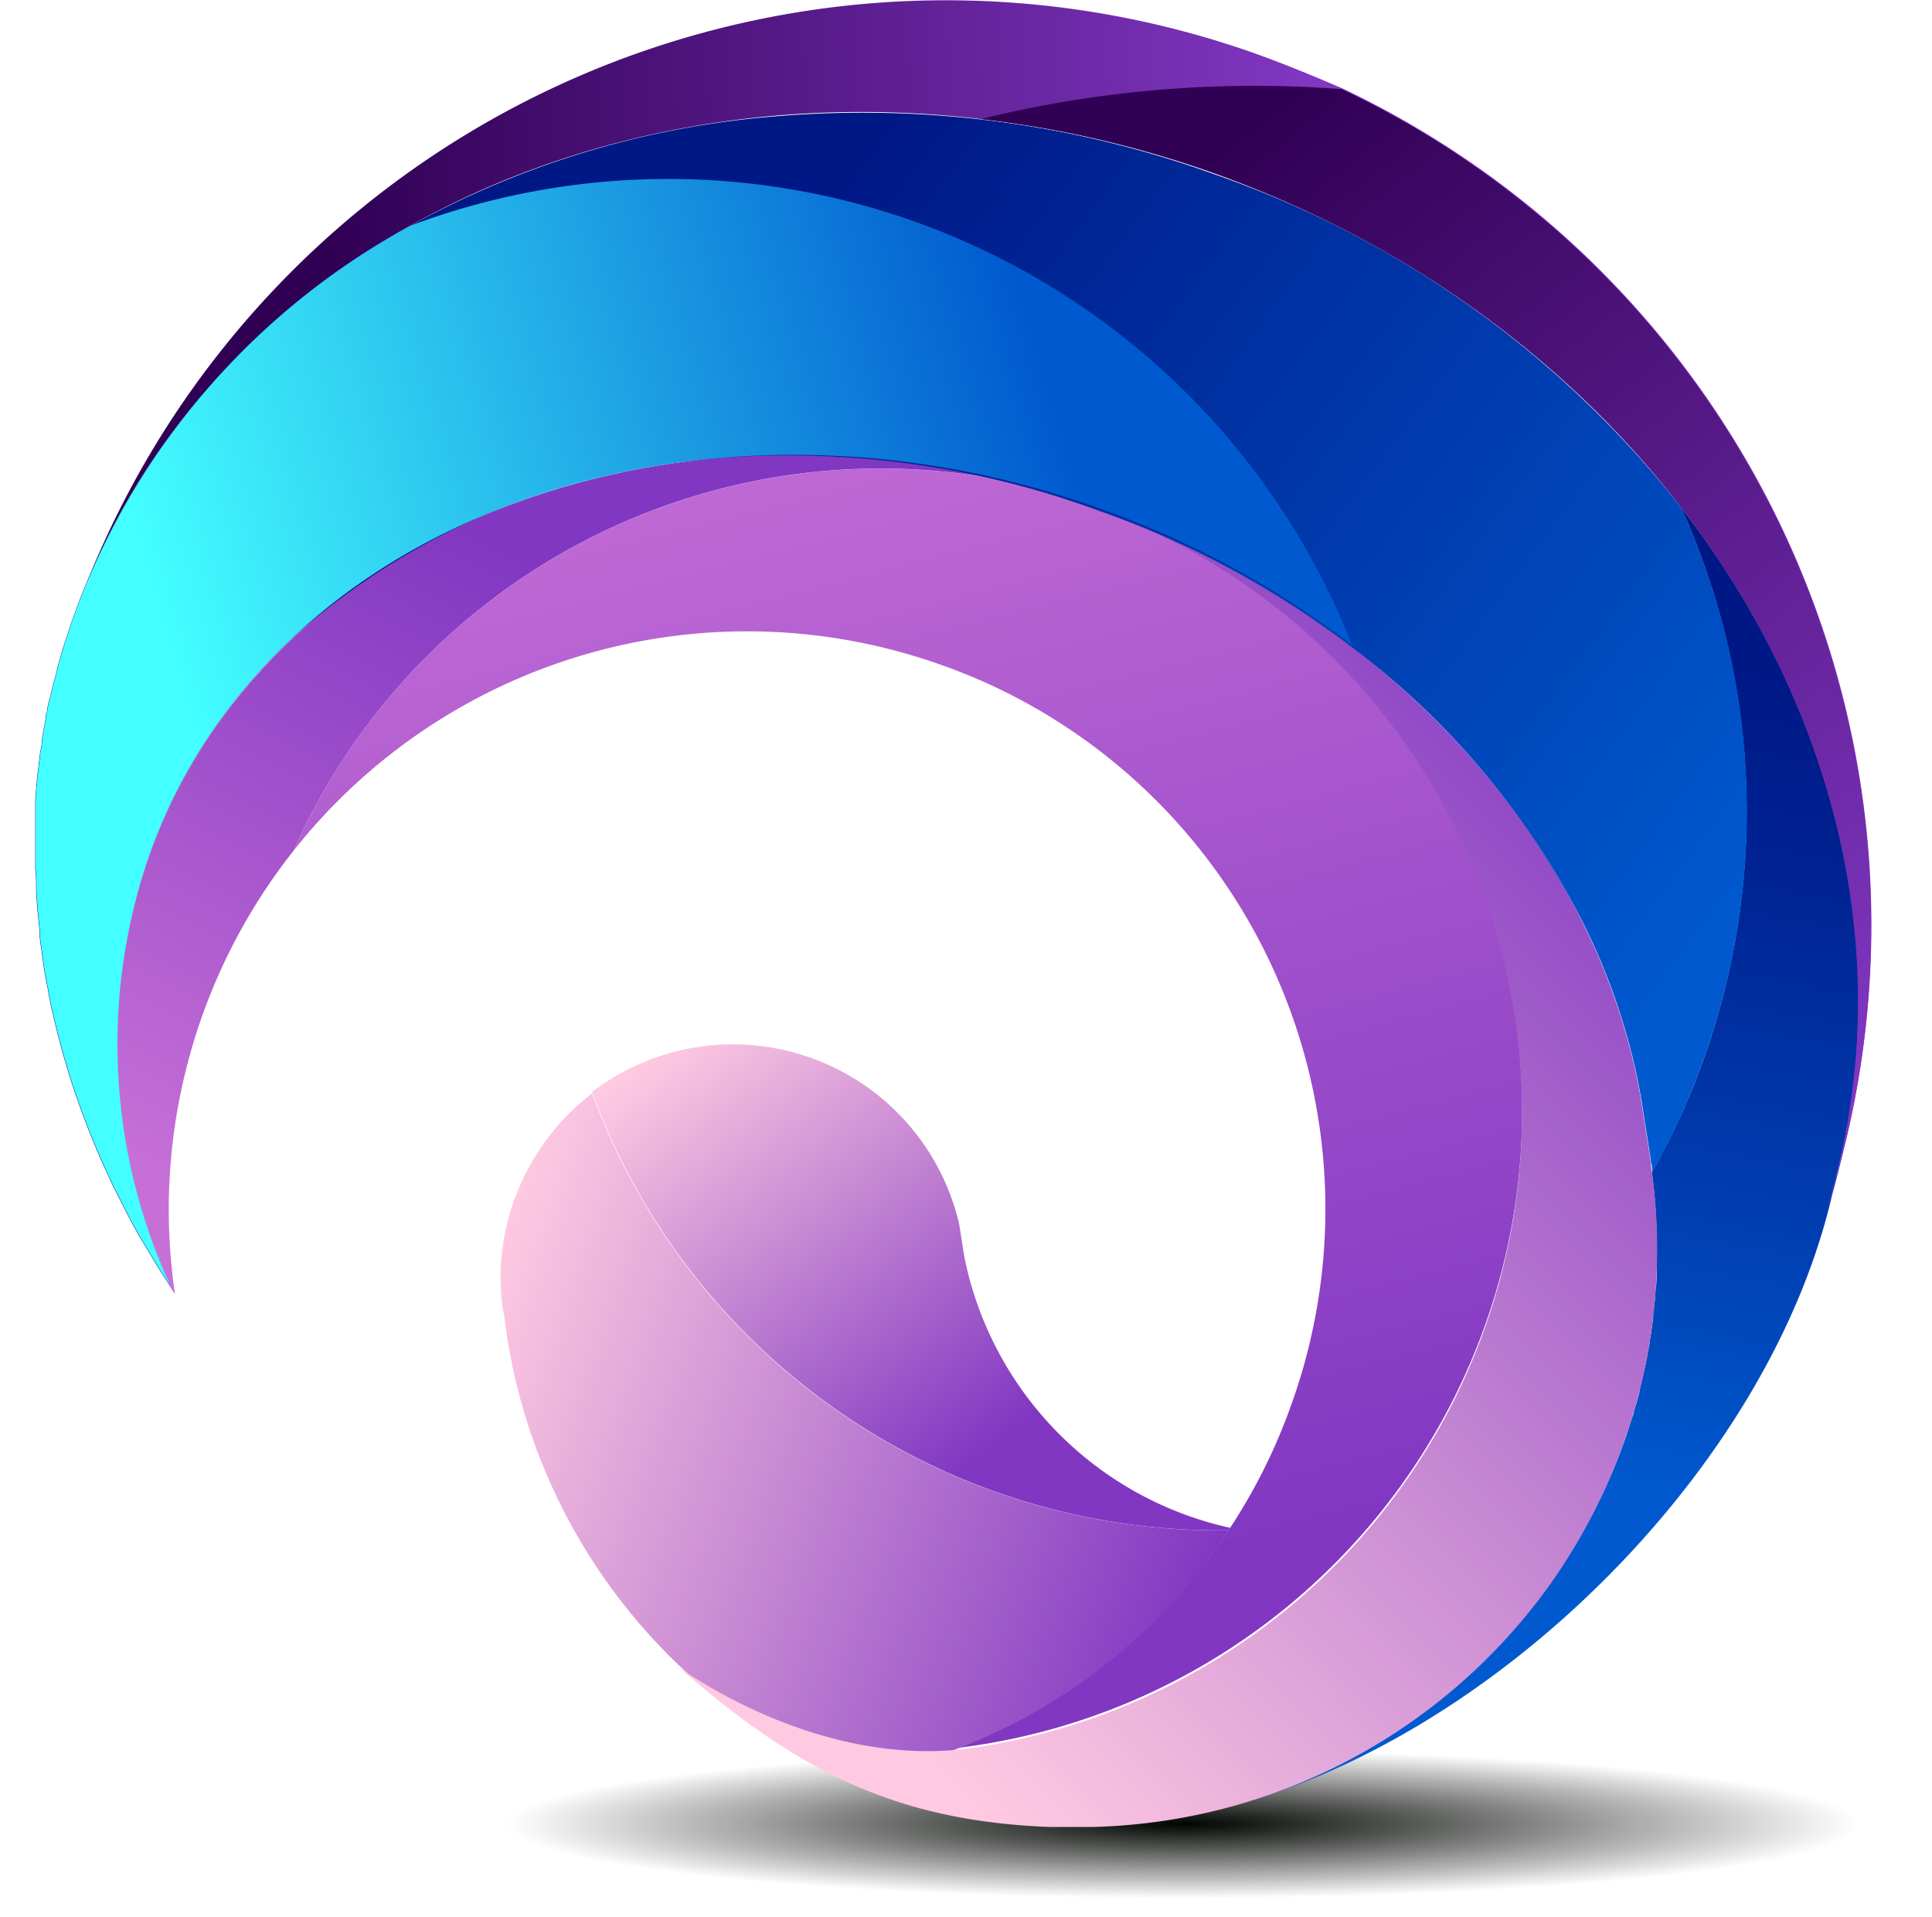 <svg xmlns="http://www.w3.org/2000/svg" xmlns:xlink="http://www.w3.org/1999/xlink" viewBox="0 0 111.19 110.29"><defs><style>.cls-1{fill:url(#radial-gradient);}.cls-2{fill:url(#Degradado_sin_nombre_98);}.cls-3{fill:url(#Degradado_sin_nombre_95);}.cls-4{fill:url(#Degradado_sin_nombre_101);}.cls-5{fill:url(#Degradado_sin_nombre_101-2);}.cls-6{fill:url(#Degradado_sin_nombre_99);}.cls-7{fill:url(#Degradado_sin_nombre_99-2);}.cls-8{fill:url(#Degradado_sin_nombre_100);}.cls-9{fill:url(#Degradado_sin_nombre_2);}.cls-10{fill:url(#Degradado_sin_nombre_96);}.cls-11{fill:url(#Degradado_sin_nombre_95-2);}</style><radialGradient id="radial-gradient" cx="75.53" cy="132.98" r="38.91" gradientTransform="translate(-7.45 90.32) scale(1 0.11)" gradientUnits="userSpaceOnUse"><stop offset="0" stop-color="#000500"/><stop offset="1" stop-opacity="0"/></radialGradient><linearGradient id="Degradado_sin_nombre_98" x1="93.1" y1="92.47" x2="102.01" y2="45.48" gradientUnits="userSpaceOnUse"><stop offset="0" stop-color="#0059cf"/><stop offset="0.31" stop-color="#0041b4"/><stop offset="0.76" stop-color="#002393"/><stop offset="1" stop-color="#001886"/></linearGradient><linearGradient id="Degradado_sin_nombre_95" x1="-516.74" y1="476.02" x2="-492.93" y2="424.04" gradientTransform="matrix(-0.44, -0.9, 0.9, -0.44, -571.59, -208.25)" gradientUnits="userSpaceOnUse"><stop offset="0" stop-color="#8137c2"/><stop offset="1" stop-color="#300054"/></linearGradient><linearGradient id="Degradado_sin_nombre_101" x1="26.06" y1="-84.47" x2="67.94" y2="-22.13" gradientTransform="translate(-2.11 98.09) rotate(19.53)" gradientUnits="userSpaceOnUse"><stop offset="0" stop-color="#c66fd7"/><stop offset="1" stop-color="#8137c2"/></linearGradient><linearGradient id="Degradado_sin_nombre_101-2" x1="18.61" y1="-26.22" x2="24.08" y2="-67.06" xlink:href="#Degradado_sin_nombre_101"/><linearGradient id="Degradado_sin_nombre_99" x1="29.94" y1="-23.91" x2="75.07" y2="-23.91" gradientTransform="translate(-2.11 98.09) rotate(19.53)" gradientUnits="userSpaceOnUse"><stop offset="0" stop-color="#ffc9e1"/><stop offset="1" stop-color="#8137c2"/></linearGradient><linearGradient id="Degradado_sin_nombre_99-2" x1="35.62" y1="-44.52" x2="60.79" y2="-28.66" xlink:href="#Degradado_sin_nombre_99"/><linearGradient id="Degradado_sin_nombre_100" x1="52.94" y1="101.46" x2="104.26" y2="50.27" gradientTransform="matrix(1, 0, 0, 1, 0, 0)" xlink:href="#Degradado_sin_nombre_99"/><linearGradient id="Degradado_sin_nombre_2" x1="83.37" y1="-46.78" x2="19.63" y2="-66.29" gradientTransform="translate(-2.11 98.09) rotate(19.53)" gradientUnits="userSpaceOnUse"><stop offset="0" stop-color="#0059cf"/><stop offset="1" stop-color="#001886"/></linearGradient><linearGradient id="Degradado_sin_nombre_96" x1="5.17" y1="-49.49" x2="48.18" y2="-80.62" gradientTransform="translate(-2.11 98.09) rotate(19.53)" gradientUnits="userSpaceOnUse"><stop offset="0" stop-color="#4ff"/><stop offset="1" stop-color="#0059cf"/></linearGradient><linearGradient id="Degradado_sin_nombre_95-2" x1="-550.41" y1="495.83" x2="-486.96" y2="482.04" xlink:href="#Degradado_sin_nombre_95"/></defs><title>logo</title><g id="OBJECTS"><ellipse class="cls-1" cx="55.59" cy="105.31" rx="55.59" ry="4.99"/><path class="cls-2" d="M104.17,37.45a42.33,42.33,0,0,1-1.65,38.31,33.17,33.17,0,0,1,.28,4h0c0,.45,0,.9,0,1.35v.11c0,.46,0,.92-.08,1.38v0c0,.43-.08.87-.13,1.3l0,.2c-.05.45-.11.89-.19,1.34v.05c-.07.41-.15.82-.23,1.24l-.06.28q-.14.64-.3,1.29s0,0,0,.06c-.1.4-.22.8-.34,1.21,0,.1-.06.21-.1.32-.13.42-.26.84-.41,1.26a33.73,33.73,0,0,1-4.29,8.24h0a33.38,33.38,0,0,1-24.38,13.8h0c16.69-.85,36.46-18.17,40.61-36.17h0C116.73,63.49,113.14,49,104.17,37.45Z" transform="translate(-7.45 -8.3)"/><path class="cls-3" d="M112.46,78.24c7.6-23.64-7.93-50.29-35.21-60A60.45,60.45,0,0,0,63.9,15.15c-22.8-2.69-44.25,8.12-51.78,27.5A53.24,53.24,0,0,1,79.69,11.38c1.71.61,3.37,1.3,5,2A53.27,53.27,0,0,1,112.46,78.24Z" transform="translate(-7.45 -8.3)"/><path class="cls-4" d="M92.92,84.54a37,37,0,0,1-30.27,24.32c.43-.17.86-.36,1.28-.54h0a33.2,33.2,0,0,0,14.31-12.1h0A32.93,32.93,0,0,0,81.81,89a33.26,33.26,0,0,0-5-31.44h0A33.14,33.14,0,0,0,63.54,47.3c-.65-.27-1.3-.53-2-.77A33.29,33.29,0,0,0,24.35,57.24,36.93,36.93,0,0,1,66.29,36.18l.08,0c1.44.38,2.88.83,4.32,1.34,1,.35,2,.73,2.94,1.15A36.9,36.9,0,0,1,92.92,84.54Z" transform="translate(-7.45 -8.3)"/><path class="cls-5" d="M24.35,57.24a33.31,33.31,0,0,0-6.83,25.53c-.09-.14-.19-.28-.28-.43A33.23,33.23,0,0,1,16,57.61c4.61-13,17.19-21.32,32-22.88a51.21,51.21,0,0,1,18.32,1.45A36.93,36.93,0,0,0,24.35,57.24Z" transform="translate(-7.45 -8.3)"/><path class="cls-6" d="M78.16,96.35a32.69,32.69,0,0,1-18.42,13.5,10.69,10.69,0,0,1-4.5.26h0A33.24,33.24,0,0,1,36.5,84.28c0-.22-.08-.44-.11-.67a12.78,12.78,0,0,1-.13-2v0a13.39,13.39,0,0,1,5.26-10.39A38.44,38.44,0,0,0,78.16,96.35Z" transform="translate(-7.45 -8.3)"/><path class="cls-7" d="M78.25,96.21l-.09.14A38.44,38.44,0,0,1,41.52,71.13a13.37,13.37,0,0,1,21.14,7.64s.29,1.89.3,1.9A20,20,0,0,0,78.25,96.21Z" transform="translate(-7.45 -8.3)"/><path class="cls-8" d="M102.45,75.21s0,0,0,0c0-.18-.42-2.73-.44-2.89-.14-.94-.31-1.87-.53-2.8a.43.43,0,0,0,0,0,37.17,37.17,0,0,0-2.85-7.94s0,0,0,0c-4.68-9.57-13.46-17.93-25-22.77a36.93,36.93,0,0,1-10.72,70.13h0c-8.73,1-16.41-4.73-16.41-4.73,6.84,6,12.53,8.87,21.36,9.21H68l.67,0h1.7a33.39,33.39,0,0,0,26.25-13.9h0a33.73,33.73,0,0,0,4.29-8.24A33.23,33.23,0,0,0,102.45,75.21Z" transform="translate(-7.45 -8.3)"/><path class="cls-9" d="M105.54,69.12a42.51,42.51,0,0,1-3,6.64c0-.19,0-.37-.07-.55,0,0,0,0,0,0,0-.18-.42-2.73-.44-2.89-.14-.94-.31-1.87-.53-2.8a.43.43,0,0,0,0,0,37.17,37.17,0,0,0-2.85-7.94s0,0,0,0a45.72,45.72,0,0,0-13.35-16,52.82,52.82,0,0,0-14.57-7.88A51.78,51.78,0,0,0,48,34.73a41,41,0,0,0-23.29,9.89,31.74,31.74,0,0,0-8.73,13,33.23,33.23,0,0,0,1.29,24.73l-.42-.64c-.23-.36-.45-.72-.67-1.09s-.41-.68-.6-1a.75.75,0,0,1-.07-.12c-.18-.31-.36-.63-.53-.95l-.09-.17c-.19-.35-.37-.71-.55-1.07s-.31-.61-.46-.92c-.39-.83-.76-1.66-1.1-2.5-.16-.39-.31-.78-.46-1.17-.31-.83-.61-1.67-.87-2.51-.09-.3-.19-.61-.27-.92a.88.88,0,0,1-.07-.23c-.1-.35-.2-.7-.29-1.06s-.19-.73-.27-1.1-.14-.58-.2-.88-.09-.43-.12-.64-.13-.65-.19-1-.13-.81-.18-1.21-.1-.7-.14-1.06c0-.11,0-.23,0-.34-.09-.75-.15-1.5-.19-2.25,0-.41,0-.82-.05-1.22,0-.72,0-1.45,0-2.17,0-.23,0-.45,0-.68s0-.44,0-.65l0-.46c0-.3.05-.61.08-.92v0c0-.35.07-.7.11-1.06,0-.1,0-.22.05-.33,0-.31.08-.62.13-.93a.9.9,0,0,1,0-.16q.06-.43.15-.87l.09-.53c0-.11,0-.23.08-.35,0-.28.11-.57.18-.85s.15-.67.25-1,.15-.62.24-.93c.13-.48.28-1,.44-1.45s.24-.75.38-1.13.27-.74.41-1.11A41.88,41.88,0,0,1,31.06,21.29,52.1,52.1,0,0,1,52,15a59.71,59.71,0,0,1,25.27,3.3,58.64,58.64,0,0,1,26.92,19.18A42.13,42.13,0,0,1,105.54,69.12Z" transform="translate(-7.45 -8.3)"/><path class="cls-10" d="M85.26,45.42a52.82,52.82,0,0,0-14.57-7.88A51.78,51.78,0,0,0,48,34.73C33.14,36.29,20.56,44.6,16,57.61a33.23,33.23,0,0,0,1.29,24.73l-.42-.64c-.23-.36-.45-.72-.67-1.09s-.41-.68-.6-1a.75.75,0,0,1-.07-.12c-.18-.31-.36-.63-.53-.95l-.09-.17c-.19-.35-.37-.71-.55-1.07s-.31-.61-.46-.92c-.39-.83-.76-1.66-1.1-2.5-.16-.39-.31-.78-.46-1.17-.31-.83-.61-1.67-.87-2.51-.09-.3-.19-.61-.27-.92a.88.88,0,0,1-.07-.23c-.1-.35-.2-.7-.29-1.06s-.19-.73-.27-1.1-.14-.58-.2-.88-.09-.43-.12-.64-.13-.65-.19-1-.13-.81-.18-1.21-.1-.7-.14-1.06c0-.11,0-.23,0-.34-.09-.75-.15-1.5-.19-2.25,0-.41,0-.82-.05-1.22,0-.72,0-1.45,0-2.17,0-.23,0-.45,0-.68s0-.44,0-.65l0-.46c0-.3.05-.61.08-.92v0c0-.35.07-.7.11-1.06,0-.1,0-.22.05-.33,0-.31.08-.62.13-.93a.9.9,0,0,1,0-.16q.06-.43.15-.87l.09-.53c0-.11,0-.23.08-.35,0-.28.11-.57.18-.85s.15-.67.25-1,.15-.62.24-.93c.13-.48.28-1,.44-1.45s.24-.75.38-1.13.27-.74.41-1.11A41.88,41.88,0,0,1,31.06,21.29a42.28,42.28,0,0,1,54.2,24.13Z" transform="translate(-7.45 -8.3)"/><path class="cls-11" d="M112.46,78.24c7.6-23.64-7.93-50.29-35.21-60A60.45,60.45,0,0,0,63.9,15.15a65.86,65.86,0,0,1,20.77-1.72A53.27,53.27,0,0,1,112.46,78.24Z" transform="translate(-7.45 -8.3)"/></g></svg>